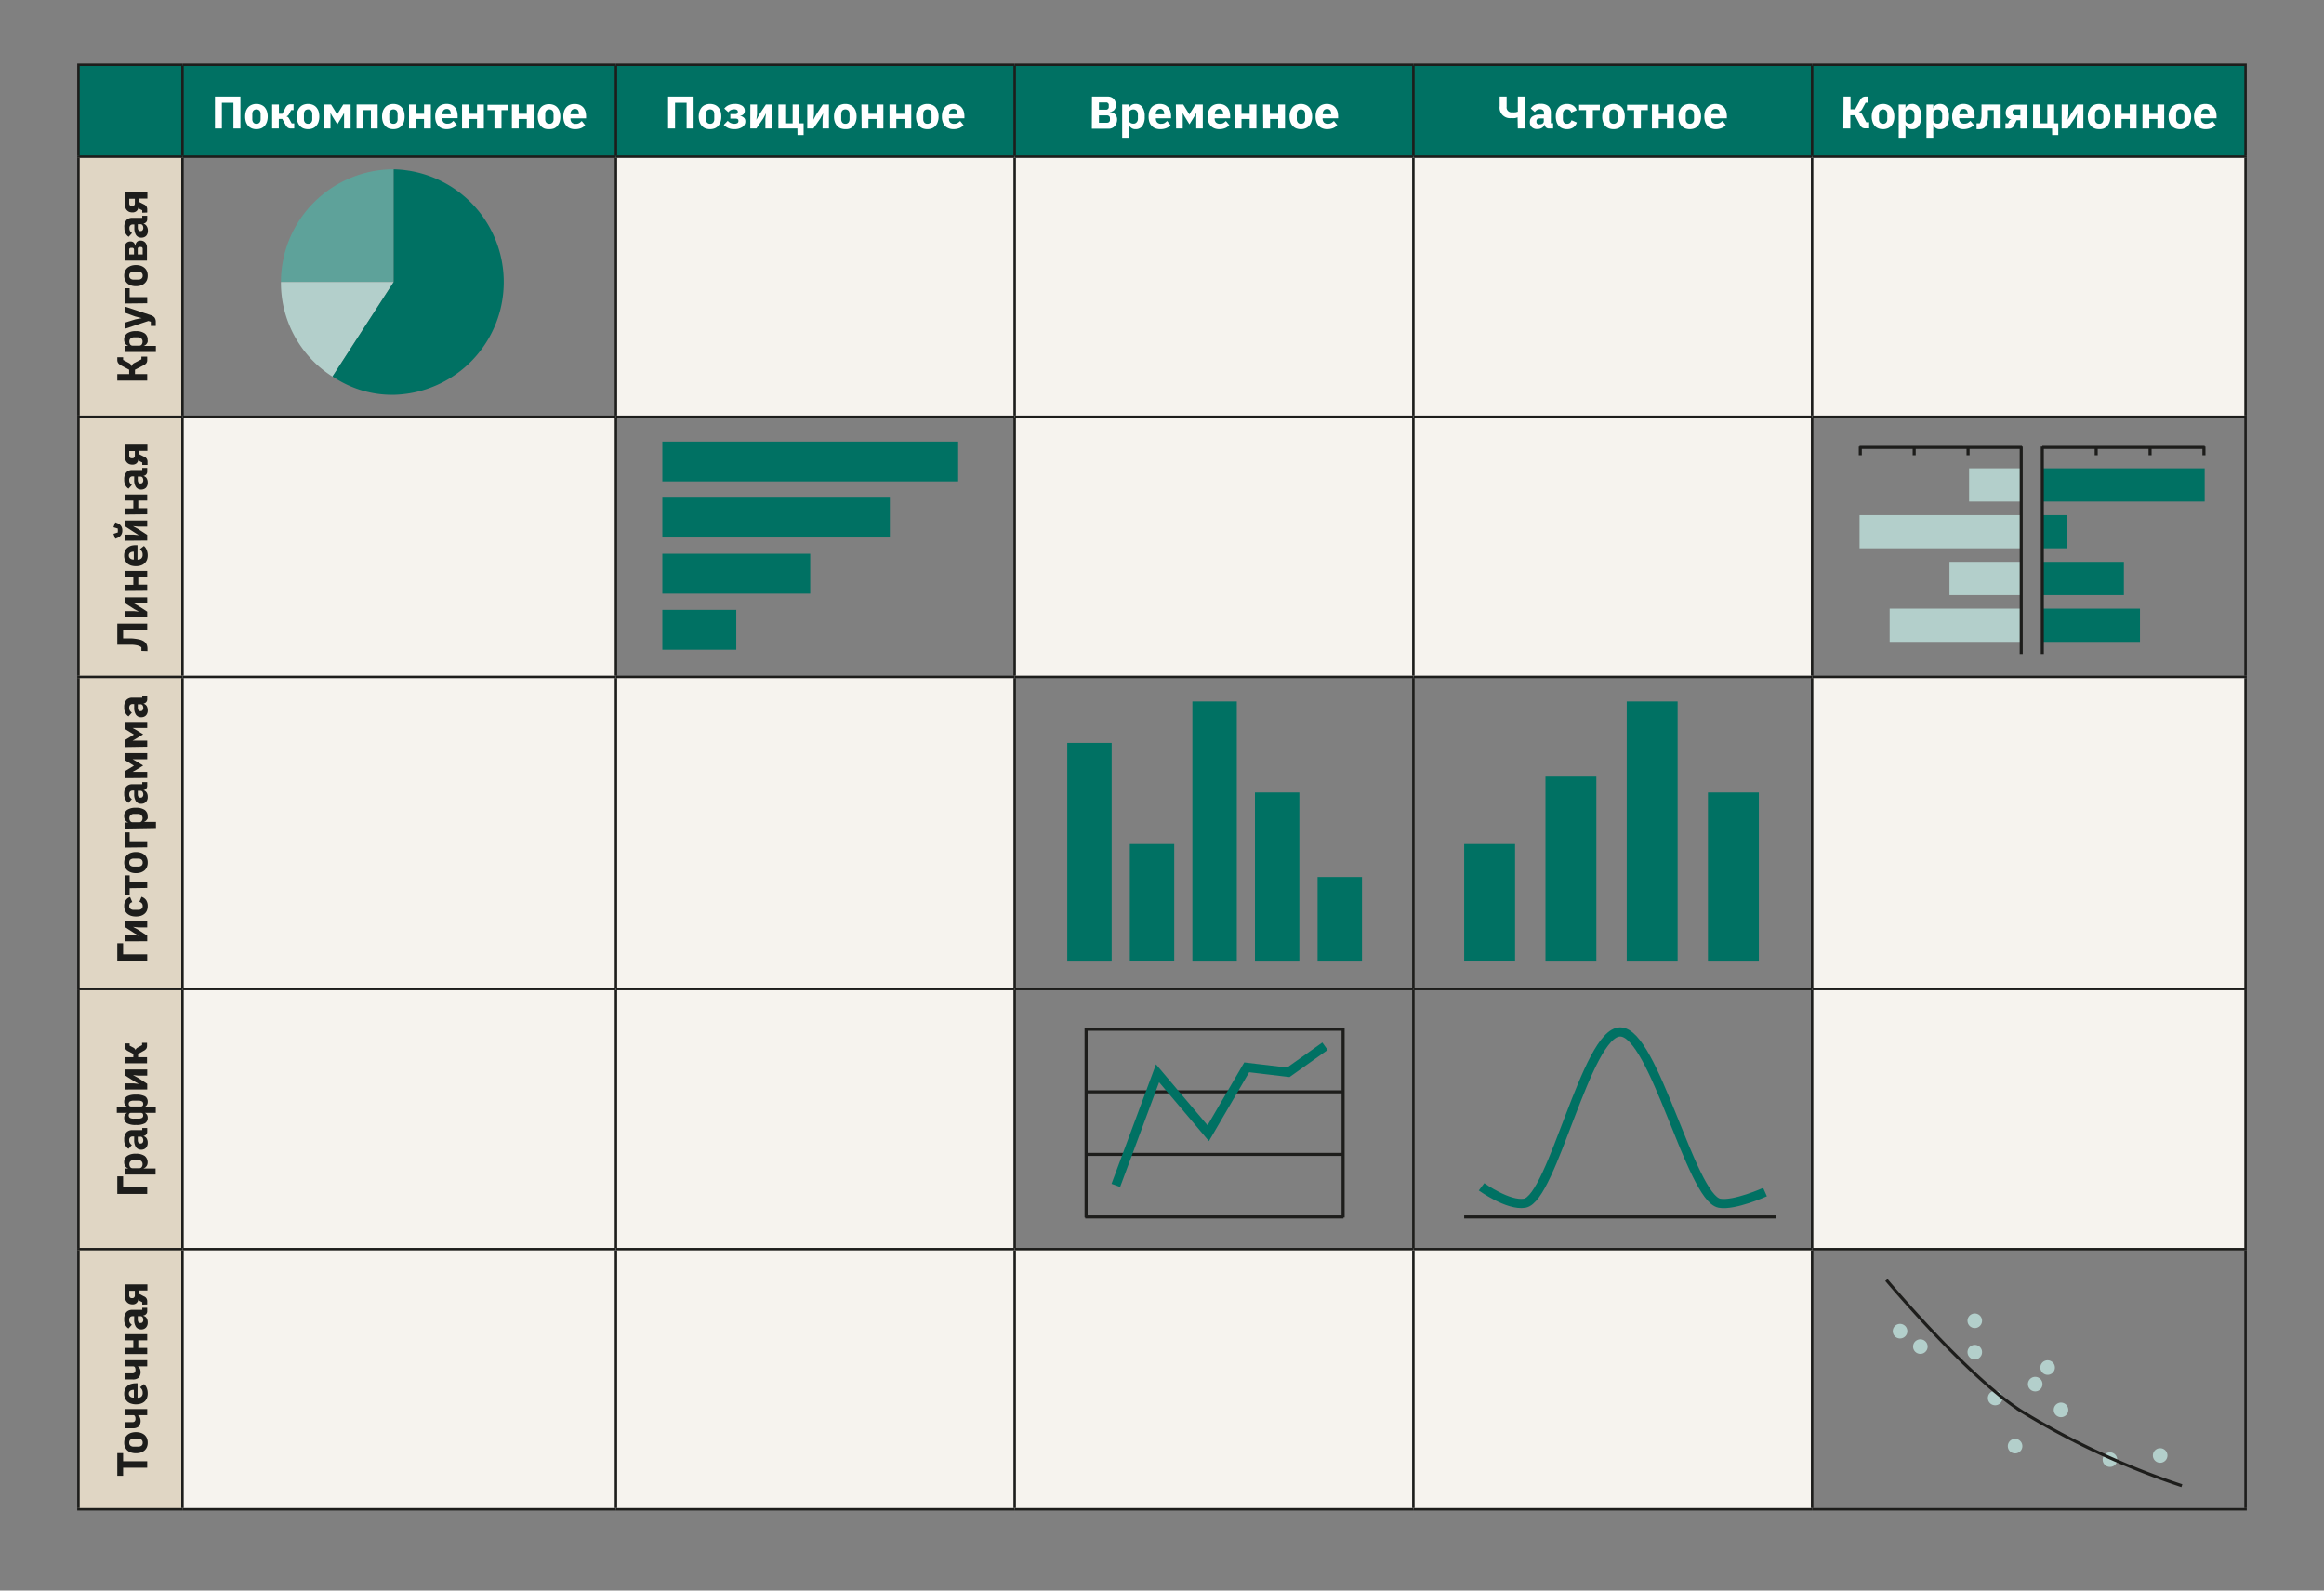 <?xml version="1.0" encoding="UTF-8"?> <svg xmlns="http://www.w3.org/2000/svg" id="Слой_1" data-name="Слой 1" viewBox="0 0 380 260"><rect x="0" y="0" width="380" height="260" fill="#808080" stroke="none"/> <defs> <style>.cls-1{fill:#007163;}.cls-2{fill:#e0d6c4;}.cls-3{fill:#f6f3ee;}.cls-10,.cls-4,.cls-9{fill:none;}.cls-4,.cls-9{stroke:#1d1d1b;}.cls-4{stroke-miterlimit:10;stroke-width:0.4px;}.cls-5{fill:#fff;}.cls-6{fill:#1d1d1b;}.cls-7{fill:#5ea29a;}.cls-8{fill:#b3cfcb;}.cls-9{stroke-width:0.5px;}.cls-10{stroke:#007163;stroke-width:1.5px;}</style> </defs> <path class="cls-1" d="M296.3,10.59h70.87v15H296.3Zm-65.2,0h65.2v15H231.1Zm-65.19,0H231.1v15H165.91Zm-65.2,0h65.2v15h-65.2Zm-70.87,0h70.87v15H29.84Zm-17,0h17v15h-17Z"></path> <path class="cls-2" d="M12.83,204.19h17v42.52h-17Zm0-42.52h17v42.52h-17Zm0-51h17v51h-17Zm0-42.51h17v42.52h-17Zm0-42.52h17V68.13h-17Z"></path> <path class="cls-3" d="M231.1,204.19h65.2v42.52H231.1Zm-65.19,0H231.1v42.52H165.91Zm-65.2,0h65.2v42.52h-65.2Zm-70.87,0h70.87v42.52H29.84ZM296.3,161.67h70.87v42.52H296.3Zm-195.59,0h65.2v42.52h-65.2Zm-70.87,0h70.87v42.52H29.84Zm266.46-51h70.87v51H296.3Zm-195.59,0h65.2v51h-65.2Zm-70.87,0h70.87v51H29.84ZM231.1,68.13h65.2v42.52H231.1Zm-65.19,0H231.1v42.52H165.91Zm-136.07,0h70.87v42.52H29.84ZM296.3,25.61h70.87V68.13H296.3Zm-65.2,0h65.2V68.13H231.1Zm-65.19,0H231.1V68.13H165.91Zm-65.2,0h65.2V68.13h-65.2Z"></path> <line class="cls-4" x1="12.63" y1="10.59" x2="29.84" y2="10.59"></line> <line class="cls-4" x1="12.83" y1="25.41" x2="12.83" y2="10.79"></line> <line class="cls-4" x1="29.84" y1="10.59" x2="100.71" y2="10.59"></line> <line class="cls-4" x1="29.84" y1="25.41" x2="29.84" y2="10.79"></line> <line class="cls-4" x1="100.71" y1="10.59" x2="165.91" y2="10.59"></line> <line class="cls-4" x1="100.71" y1="25.41" x2="100.71" y2="10.79"></line> <line class="cls-4" x1="165.91" y1="10.59" x2="231.1" y2="10.59"></line> <line class="cls-4" x1="165.91" y1="25.41" x2="165.91" y2="10.79"></line> <line class="cls-4" x1="231.1" y1="10.59" x2="296.3" y2="10.59"></line> <line class="cls-4" x1="231.1" y1="25.41" x2="231.1" y2="10.79"></line> <line class="cls-4" x1="296.3" y1="10.59" x2="367.37" y2="10.59"></line> <line class="cls-4" x1="296.3" y1="25.41" x2="296.3" y2="10.79"></line> <line class="cls-4" x1="367.17" y1="25.41" x2="367.17" y2="10.79"></line> <line class="cls-4" x1="12.63" y1="25.61" x2="29.84" y2="25.61"></line> <line class="cls-4" x1="12.83" y1="67.93" x2="12.83" y2="25.81"></line> <line class="cls-4" x1="29.84" y1="25.61" x2="100.71" y2="25.61"></line> <line class="cls-4" x1="29.84" y1="67.93" x2="29.84" y2="25.81"></line> <line class="cls-4" x1="100.71" y1="25.61" x2="165.91" y2="25.61"></line> <line class="cls-4" x1="100.71" y1="67.93" x2="100.71" y2="25.81"></line> <line class="cls-4" x1="165.91" y1="25.61" x2="231.1" y2="25.61"></line> <line class="cls-4" x1="165.91" y1="67.93" x2="165.91" y2="25.81"></line> <line class="cls-4" x1="231.1" y1="25.61" x2="296.3" y2="25.61"></line> <line class="cls-4" x1="231.1" y1="67.93" x2="231.1" y2="25.81"></line> <line class="cls-4" x1="296.3" y1="25.61" x2="367.37" y2="25.61"></line> <line class="cls-4" x1="296.3" y1="67.93" x2="296.3" y2="25.81"></line> <line class="cls-4" x1="367.17" y1="67.93" x2="367.17" y2="25.81"></line> <line class="cls-4" x1="12.63" y1="68.13" x2="29.84" y2="68.13"></line> <line class="cls-4" x1="12.83" y1="110.45" x2="12.83" y2="68.33"></line> <line class="cls-4" x1="100.71" y1="68.13" x2="165.91" y2="68.13"></line> <line class="cls-4" x1="296.3" y1="68.13" x2="367.37" y2="68.13"></line> <line class="cls-4" x1="367.17" y1="110.45" x2="367.17" y2="68.33"></line> <line class="cls-4" x1="12.63" y1="110.65" x2="29.84" y2="110.65"></line> <line class="cls-4" x1="12.83" y1="161.47" x2="12.83" y2="110.84"></line> <line class="cls-4" x1="231.1" y1="161.47" x2="231.1" y2="110.84"></line> <line class="cls-4" x1="12.63" y1="161.67" x2="29.84" y2="161.67"></line> <line class="cls-4" x1="12.83" y1="203.99" x2="12.83" y2="161.87"></line> <line class="cls-4" x1="165.91" y1="161.67" x2="231.1" y2="161.67"></line> <line class="cls-4" x1="231.1" y1="161.67" x2="296.3" y2="161.67"></line> <line class="cls-4" x1="231.1" y1="203.99" x2="231.1" y2="161.87"></line> <line class="cls-4" x1="12.63" y1="204.19" x2="29.84" y2="204.19"></line> <line class="cls-4" x1="12.83" y1="246.51" x2="12.83" y2="204.39"></line> <line class="cls-4" x1="367.17" y1="246.51" x2="367.17" y2="204.39"></line> <line class="cls-4" x1="12.63" y1="246.71" x2="29.84" y2="246.71"></line> <line class="cls-4" x1="296.3" y1="246.71" x2="367.37" y2="246.71"></line> <line class="cls-4" x1="29.84" y1="68.13" x2="100.71" y2="68.13"></line> <line class="cls-4" x1="29.84" y1="110.45" x2="29.84" y2="68.33"></line> <line class="cls-4" x1="100.71" y1="110.45" x2="100.71" y2="68.33"></line> <line class="cls-4" x1="29.84" y1="110.65" x2="100.71" y2="110.65"></line> <line class="cls-4" x1="29.84" y1="161.47" x2="29.84" y2="110.84"></line> <line class="cls-4" x1="29.84" y1="161.67" x2="100.71" y2="161.67"></line> <line class="cls-4" x1="29.84" y1="203.99" x2="29.84" y2="161.87"></line> <line class="cls-4" x1="29.84" y1="204.19" x2="100.71" y2="204.19"></line> <line class="cls-4" x1="29.84" y1="246.51" x2="29.84" y2="204.39"></line> <line class="cls-4" x1="29.84" y1="246.71" x2="100.71" y2="246.71"></line> <line class="cls-4" x1="100.71" y1="110.65" x2="165.91" y2="110.65"></line> <line class="cls-4" x1="100.71" y1="161.47" x2="100.71" y2="110.84"></line> <line class="cls-4" x1="165.91" y1="161.47" x2="165.91" y2="110.84"></line> <line class="cls-4" x1="100.71" y1="161.67" x2="165.91" y2="161.67"></line> <line class="cls-4" x1="100.71" y1="203.99" x2="100.71" y2="161.87"></line> <line class="cls-4" x1="165.91" y1="203.99" x2="165.91" y2="161.87"></line> <line class="cls-4" x1="100.71" y1="204.19" x2="165.91" y2="204.19"></line> <line class="cls-4" x1="100.71" y1="246.51" x2="100.71" y2="204.39"></line> <line class="cls-4" x1="100.71" y1="246.71" x2="165.91" y2="246.71"></line> <line class="cls-4" x1="165.91" y1="68.13" x2="231.1" y2="68.13"></line> <line class="cls-4" x1="165.91" y1="110.45" x2="165.91" y2="68.33"></line> <line class="cls-4" x1="165.91" y1="110.65" x2="231.1" y2="110.65"></line> <line class="cls-4" x1="231.1" y1="68.13" x2="296.3" y2="68.13"></line> <line class="cls-4" x1="231.1" y1="110.45" x2="231.1" y2="68.33"></line> <line class="cls-4" x1="296.3" y1="110.45" x2="296.3" y2="68.33"></line> <line class="cls-4" x1="231.1" y1="110.65" x2="296.3" y2="110.65"></line> <line class="cls-4" x1="296.3" y1="110.65" x2="367.37" y2="110.65"></line> <line class="cls-4" x1="296.3" y1="161.47" x2="296.3" y2="110.84"></line> <line class="cls-4" x1="367.17" y1="161.47" x2="367.17" y2="110.84"></line> <line class="cls-4" x1="296.3" y1="161.67" x2="367.37" y2="161.67"></line> <line class="cls-4" x1="296.3" y1="203.99" x2="296.3" y2="161.87"></line> <line class="cls-4" x1="367.17" y1="203.99" x2="367.17" y2="161.87"></line> <line class="cls-4" x1="296.3" y1="204.19" x2="367.37" y2="204.19"></line> <line class="cls-4" x1="165.91" y1="204.19" x2="231.1" y2="204.19"></line> <line class="cls-4" x1="165.91" y1="246.51" x2="165.91" y2="204.39"></line> <line class="cls-4" x1="165.91" y1="246.71" x2="231.1" y2="246.71"></line> <line class="cls-4" x1="231.1" y1="204.19" x2="296.3" y2="204.19"></line> <line class="cls-4" x1="231.1" y1="246.51" x2="231.1" y2="204.39"></line> <line class="cls-4" x1="296.3" y1="246.51" x2="296.3" y2="204.39"></line> <line class="cls-4" x1="231.1" y1="246.71" x2="296.3" y2="246.71"></line> <path class="cls-5" d="M35.15,15.79h4.16V21H38.17V16.8H36.28V21H35.15Z"></path> <path class="cls-5" d="M41.93,21.11a2,2,0,0,1-.77-.14,1.61,1.61,0,0,1-.58-.41,1.92,1.92,0,0,1-.37-.66,2.82,2.82,0,0,1-.12-.85,2.88,2.88,0,0,1,.12-.86,2,2,0,0,1,.37-.65,1.59,1.59,0,0,1,.58-.4,1.86,1.86,0,0,1,.77-.15,1.94,1.94,0,0,1,.78.15,1.59,1.59,0,0,1,.58.4,2.14,2.14,0,0,1,.36.65,2.88,2.88,0,0,1,.13.86,2.81,2.81,0,0,1-.13.85,2.08,2.08,0,0,1-.36.66,1.61,1.61,0,0,1-.58.41A2.13,2.13,0,0,1,41.93,21.11Zm0-.88a.63.63,0,0,0,.51-.2.84.84,0,0,0,.18-.58v-.8a.86.86,0,0,0-.18-.58.75.75,0,0,0-1,0,.86.86,0,0,0-.18.58v.8a.84.84,0,0,0,.18.58A.63.63,0,0,0,41.93,20.23Z"></path> <path class="cls-5" d="M44.5,17.08h1.11v1.51h.57l.51-1a1.28,1.28,0,0,1,.36-.42,1,1,0,0,1,.51-.13H48V18h-.39l-.34.63a.79.79,0,0,1-.21.27.51.51,0,0,1-.23.12v0a.7.7,0,0,1,.23.11.71.71,0,0,1,.2.24l.44.8h.41V21h-.52a.88.88,0,0,1-.51-.13,1.25,1.25,0,0,1-.37-.43l-.55-1h-.57V21H44.5Z"></path> <path class="cls-5" d="M50.37,21.11a2.13,2.13,0,0,1-.78-.14,1.57,1.57,0,0,1-.57-.41,1.92,1.92,0,0,1-.37-.66,2.81,2.81,0,0,1-.13-.85,2.88,2.88,0,0,1,.13-.86,2,2,0,0,1,.37-.65,1.55,1.55,0,0,1,.57-.4,2.1,2.1,0,0,1,1.56,0,1.55,1.55,0,0,1,.57.4,2,2,0,0,1,.37.65,2.88,2.88,0,0,1,.12.86,2.82,2.82,0,0,1-.12.85,1.92,1.92,0,0,1-.37.66,1.57,1.57,0,0,1-.57.41A2.13,2.13,0,0,1,50.37,21.11Zm0-.88a.63.63,0,0,0,.51-.2.84.84,0,0,0,.18-.58v-.8a.86.86,0,0,0-.18-.58.75.75,0,0,0-1,0,.86.86,0,0,0-.18.58v.8a.84.84,0,0,0,.18.58A.63.63,0,0,0,50.37,20.23Z"></path> <path class="cls-5" d="M52.93,17.08h1.2l1,1.62h0l1-1.62h1.2V21H56.26V18.46h0l-.3.55-.8,1.31L54.34,19l-.3-.55h0V21H52.93Z"></path> <path class="cls-5" d="M58.31,17.08h3.44V21h-1.1V18H59.42V21H58.31Z"></path> <path class="cls-5" d="M64.32,21.11a2.13,2.13,0,0,1-.78-.14,1.57,1.57,0,0,1-.57-.41,1.92,1.92,0,0,1-.37-.66,2.81,2.81,0,0,1-.13-.85,2.88,2.88,0,0,1,.13-.86,2,2,0,0,1,.37-.65,1.55,1.55,0,0,1,.57-.4,2.1,2.1,0,0,1,1.56,0,1.55,1.55,0,0,1,.57.4,2,2,0,0,1,.37.65,2.88,2.88,0,0,1,.12.86,2.82,2.82,0,0,1-.12.85,1.92,1.92,0,0,1-.37.66,1.57,1.57,0,0,1-.57.41A2.13,2.13,0,0,1,64.32,21.11Zm0-.88a.63.63,0,0,0,.51-.2.84.84,0,0,0,.18-.58v-.8a.86.86,0,0,0-.18-.58.75.75,0,0,0-1,0,.86.86,0,0,0-.18.58v.8a.84.84,0,0,0,.18.58A.63.63,0,0,0,64.32,20.23Z"></path> <path class="cls-5" d="M66.88,17.08H68v1.51h1.34V17.08h1.11V21H69.33V19.45H68V21H66.88Z"></path> <path class="cls-5" d="M73.05,21.11a2,2,0,0,1-.8-.15,1.5,1.5,0,0,1-.6-.41,1.87,1.87,0,0,1-.37-.65,2.82,2.82,0,0,1-.12-.85,2.86,2.86,0,0,1,.12-.85,1.75,1.75,0,0,1,.36-.64,1.55,1.55,0,0,1,.58-.42,2.13,2.13,0,0,1,1.62,0,1.61,1.61,0,0,1,.89,1.08,2.73,2.73,0,0,1,.1.76v.33H72.31v.06a.9.9,0,0,0,.21.62.86.86,0,0,0,.66.22,1.06,1.06,0,0,0,.56-.13,3.19,3.19,0,0,0,.4-.33l.56.69a1.85,1.85,0,0,1-.69.48A2.61,2.61,0,0,1,73.05,21.11Zm0-3.3a.68.68,0,0,0-.53.22.87.87,0,0,0-.19.59v.06h1.38v-.07a1,1,0,0,0-.16-.58A.61.61,0,0,0,73,17.81Z"></path> <path class="cls-5" d="M75.55,17.08h1.11v1.51H78V17.08h1.11V21H78V19.45H76.66V21H75.55Z"></path> <path class="cls-5" d="M80.85,18H79.71v-.87H83.1V18H82V21H80.85Z"></path> <path class="cls-5" d="M83.7,17.08h1.11v1.51h1.33V17.08h1.11V21H86.14V19.45H84.81V21H83.7Z"></path> <path class="cls-5" d="M89.82,21.11A2.13,2.13,0,0,1,89,21a1.57,1.57,0,0,1-.57-.41,1.92,1.92,0,0,1-.37-.66,2.81,2.81,0,0,1-.13-.85,2.88,2.88,0,0,1,.13-.86,2,2,0,0,1,.37-.65,1.55,1.55,0,0,1,.57-.4,2.1,2.1,0,0,1,1.56,0,1.55,1.55,0,0,1,.57.4,2,2,0,0,1,.37.65,2.88,2.88,0,0,1,.12.86,2.82,2.82,0,0,1-.12.85,1.92,1.92,0,0,1-.37.66,1.57,1.57,0,0,1-.57.41A2.13,2.13,0,0,1,89.82,21.11Zm0-.88a.63.63,0,0,0,.51-.2.84.84,0,0,0,.18-.58v-.8a.86.86,0,0,0-.18-.58.75.75,0,0,0-1,0,.86.86,0,0,0-.18.58v.8a.84.84,0,0,0,.18.58A.63.63,0,0,0,89.82,20.23Z"></path> <path class="cls-5" d="M94,21.11a2.09,2.09,0,0,1-.81-.15,1.53,1.53,0,0,1-.59-.41,1.73,1.73,0,0,1-.37-.65,2.82,2.82,0,0,1-.12-.85,2.86,2.86,0,0,1,.12-.85,1.88,1.88,0,0,1,.35-.64,1.63,1.63,0,0,1,.58-.42A2,2,0,0,1,94,17a1.93,1.93,0,0,1,.84.17,1.68,1.68,0,0,1,.57.44,1.83,1.83,0,0,1,.32.64,2.73,2.73,0,0,1,.1.76v.33H93.28v.06a.9.9,0,0,0,.21.62.86.86,0,0,0,.66.22,1.09,1.09,0,0,0,.57-.13,3.19,3.19,0,0,0,.4-.33l.56.69a1.94,1.94,0,0,1-.69.48A2.61,2.61,0,0,1,94,21.11Zm0-3.3a.66.66,0,0,0-.52.22.88.88,0,0,0-.2.59v.06h1.38v-.07A1,1,0,0,0,94.5,18,.58.58,0,0,0,94,17.81Z"></path> <path class="cls-5" d="M109.24,15.79h4.17V21h-1.14V16.8h-1.89V21h-1.14Z"></path> <path class="cls-5" d="M116.1,21.11a2.13,2.13,0,0,1-.78-.14,1.57,1.57,0,0,1-.57-.41,1.92,1.92,0,0,1-.37-.66,2.81,2.81,0,0,1-.13-.85,2.88,2.88,0,0,1,.13-.86,2,2,0,0,1,.37-.65,1.55,1.55,0,0,1,.57-.4,2.1,2.1,0,0,1,1.56,0,1.55,1.55,0,0,1,.57.4,2,2,0,0,1,.37.65,2.88,2.88,0,0,1,.12.86,2.82,2.82,0,0,1-.12.85,1.92,1.92,0,0,1-.37.66,1.57,1.57,0,0,1-.57.41A2.13,2.13,0,0,1,116.1,21.11Zm0-.88a.63.63,0,0,0,.51-.2.84.84,0,0,0,.18-.58v-.8a.86.86,0,0,0-.18-.58.75.75,0,0,0-1,0,.86.86,0,0,0-.18.58v.8a.84.84,0,0,0,.18.58A.63.63,0,0,0,116.1,20.23Z"></path> <path class="cls-5" d="M120.08,21.11a2.35,2.35,0,0,1-1-.18,2.49,2.49,0,0,1-.74-.52l.66-.67a1.36,1.36,0,0,0,1.07.49,1,1,0,0,0,.5-.11.37.37,0,0,0,.17-.32v-.08q0-.33-.45-.33h-.87v-.74h.78c.29,0,.44-.11.44-.33v-.08a.32.32,0,0,0-.15-.27.79.79,0,0,0-.45-.1,1.28,1.28,0,0,0-.56.12,1.1,1.1,0,0,0-.39.35l-.66-.6a1.92,1.92,0,0,1,.71-.55,2.32,2.32,0,0,1,1-.2,2.06,2.06,0,0,1,1.23.31.93.93,0,0,1,.41.77.81.81,0,0,1-.21.6,1,1,0,0,1-.63.27v0a1.15,1.15,0,0,1,.68.28.76.76,0,0,1,.25.6,1.06,1.06,0,0,1-.47.93A2.26,2.26,0,0,1,120.08,21.11Z"></path> <path class="cls-5" d="M122.69,17.08h1.09v1.59l-.1.91h0l.46-.84,1.1-1.66h1V21h-1.09V19.44l.1-.92h0l-.45.84L123.68,21h-1Z"></path> <path class="cls-5" d="M130.39,21h-3.11V17.08h1.11v3.08h1.22V17.08h1.11v3.08h.68v1.91h-1Z"></path> <path class="cls-5" d="M132,17.08h1.09v1.59l-.1.91h0l.46-.84,1.09-1.66h1V21H134.5V19.44l.09-.92h0l-.46.84L133,21h-1Z"></path> <path class="cls-5" d="M138.22,21.11a2.13,2.13,0,0,1-.78-.14,1.61,1.61,0,0,1-.58-.41,1.9,1.9,0,0,1-.36-.66,2.53,2.53,0,0,1-.13-.85,2.59,2.59,0,0,1,.13-.86,2,2,0,0,1,.36-.65,1.59,1.59,0,0,1,.58-.4,1.94,1.94,0,0,1,.78-.15,1.86,1.86,0,0,1,.77.15,1.59,1.59,0,0,1,.58.4,1.79,1.79,0,0,1,.36.65,2.59,2.59,0,0,1,.13.86,2.53,2.53,0,0,1-.13.85,1.75,1.75,0,0,1-.36.66A1.61,1.61,0,0,1,139,21,2,2,0,0,1,138.22,21.11Zm0-.88a.63.63,0,0,0,.51-.2.84.84,0,0,0,.18-.58v-.8a.86.86,0,0,0-.18-.58.75.75,0,0,0-1,0,.86.86,0,0,0-.18.58v.8a.84.84,0,0,0,.18.58A.63.63,0,0,0,138.22,20.23Z"></path> <path class="cls-5" d="M140.85,17.08H142v1.51h1.33V17.08h1.11V21h-1.11V19.45H142V21h-1.11Z"></path> <path class="cls-5" d="M145.44,17.08h1.11v1.51h1.33V17.08H149V21h-1.11V19.45h-1.33V21h-1.11Z"></path> <path class="cls-5" d="M151.63,21.11a2.13,2.13,0,0,1-.78-.14,1.61,1.61,0,0,1-.58-.41,1.9,1.9,0,0,1-.36-.66,2.53,2.53,0,0,1-.13-.85,2.59,2.59,0,0,1,.13-.86,2,2,0,0,1,.36-.65,1.59,1.59,0,0,1,.58-.4,1.94,1.94,0,0,1,.78-.15,1.86,1.86,0,0,1,.77.15,1.59,1.59,0,0,1,.58.4,1.79,1.79,0,0,1,.36.65,2.59,2.59,0,0,1,.13.86,2.53,2.53,0,0,1-.13.85,1.75,1.75,0,0,1-.36.66,1.61,1.61,0,0,1-.58.41A2,2,0,0,1,151.63,21.11Zm0-.88a.63.63,0,0,0,.51-.2.84.84,0,0,0,.18-.58v-.8a.86.86,0,0,0-.18-.58.75.75,0,0,0-1,0,.86.86,0,0,0-.18.58v.8a.84.84,0,0,0,.18.58A.63.63,0,0,0,151.63,20.23Z"></path> <path class="cls-5" d="M155.9,21.11a2,2,0,0,1-.8-.15,1.57,1.57,0,0,1-.6-.41,1.71,1.71,0,0,1-.36-.65,2.53,2.53,0,0,1-.13-.85,2.86,2.86,0,0,1,.12-.85,1.75,1.75,0,0,1,.36-.64,1.63,1.63,0,0,1,.58-.42,2,2,0,0,1,.79-.15,1.92,1.92,0,0,1,.83.17,1.5,1.5,0,0,1,.57.44,1.86,1.86,0,0,1,.33.64,3.17,3.17,0,0,1,.1.76v.33h-2.53v.06a.9.9,0,0,0,.21.62.86.86,0,0,0,.66.22,1,1,0,0,0,.56-.13,3.29,3.29,0,0,0,.41-.33l.55.69a1.81,1.81,0,0,1-.68.48A2.7,2.7,0,0,1,155.9,21.11Zm0-3.3a.68.68,0,0,0-.53.22.87.87,0,0,0-.19.59v.06h1.38v-.07a1,1,0,0,0-.16-.58A.61.61,0,0,0,155.88,17.81Z"></path> <path class="cls-5" d="M178.55,15.79h2.54a1.38,1.38,0,0,1,1,.36,1.35,1.35,0,0,1,.36,1,1.53,1.53,0,0,1-.07.51,1.23,1.23,0,0,1-.21.34.79.79,0,0,1-.31.2,1,1,0,0,1-.38.07v.05a1.11,1.11,0,0,1,.39.07,1,1,0,0,1,.38.21,1.13,1.13,0,0,1,.29.38,1.2,1.2,0,0,1,.12.57,1.86,1.86,0,0,1-.1.58,1.66,1.66,0,0,1-.29.48,1.27,1.27,0,0,1-.42.31,1.25,1.25,0,0,1-.54.12h-2.78Zm1.14,2.14h1.13a.44.44,0,0,0,.48-.48v-.22a.42.42,0,0,0-.48-.48h-1.13Zm0,2.13H181a.52.52,0,0,0,.36-.12.46.46,0,0,0,.13-.35v-.26a.46.46,0,0,0-.13-.35.52.52,0,0,0-.36-.12h-1.31Z"></path> <path class="cls-5" d="M183.49,17.08h1.11v.66h0a.94.94,0,0,1,.38-.54,1.14,1.14,0,0,1,.68-.21,1.3,1.3,0,0,1,1.13.53,2.54,2.54,0,0,1,.38,1.53,2.54,2.54,0,0,1-.38,1.53,1.28,1.28,0,0,1-1.13.53,1.06,1.06,0,0,1-.68-.21,1.36,1.36,0,0,1-.24-.24,1.17,1.17,0,0,1-.14-.3h0v2.16h-1.11Zm1.84,3.13a.66.66,0,0,0,.52-.22.84.84,0,0,0,.21-.6v-.68a.84.84,0,0,0-.21-.6.69.69,0,0,0-.52-.22.81.81,0,0,0-.52.16.49.49,0,0,0-.21.42v1.16a.52.52,0,0,0,.21.43A.86.86,0,0,0,185.33,20.21Z"></path> <path class="cls-5" d="M189.7,21.11a2.09,2.09,0,0,1-.81-.15,1.53,1.53,0,0,1-.59-.41,1.73,1.73,0,0,1-.37-.65,2.82,2.82,0,0,1-.12-.85,2.86,2.86,0,0,1,.12-.85,1.88,1.88,0,0,1,.35-.64,1.63,1.63,0,0,1,.58-.42,2,2,0,0,1,.79-.15,1.93,1.93,0,0,1,.84.17,1.68,1.68,0,0,1,.57.44,1.83,1.83,0,0,1,.32.64,2.73,2.73,0,0,1,.1.76v.33H189v.06a.9.9,0,0,0,.21.62.86.86,0,0,0,.66.22,1.09,1.09,0,0,0,.57-.13,3.19,3.19,0,0,0,.4-.33l.56.69a1.94,1.94,0,0,1-.69.48A2.61,2.61,0,0,1,189.7,21.11Zm0-3.3a.66.66,0,0,0-.52.22.88.88,0,0,0-.2.59v.06h1.38v-.07a1,1,0,0,0-.16-.58A.58.58,0,0,0,189.67,17.81Z"></path> <path class="cls-5" d="M192.27,17.08h1.2l1,1.62h0l1-1.62h1.2V21H195.6V18.46h0l-.3.55-.81,1.31-.8-1.31-.3-.55h0V21h-1.08Z"></path> <path class="cls-5" d="M199.36,21.11a2.09,2.09,0,0,1-.81-.15,1.53,1.53,0,0,1-.59-.41,1.73,1.73,0,0,1-.37-.65,2.82,2.82,0,0,1-.12-.85,2.86,2.86,0,0,1,.12-.85,1.88,1.88,0,0,1,.35-.64,1.63,1.63,0,0,1,.58-.42,2,2,0,0,1,.79-.15,1.93,1.93,0,0,1,.84.17,1.68,1.68,0,0,1,.57.44,1.83,1.83,0,0,1,.32.64,2.73,2.73,0,0,1,.1.76v.33h-2.53v.06a.9.9,0,0,0,.21.62.86.86,0,0,0,.66.22,1.09,1.09,0,0,0,.57-.13,3.19,3.19,0,0,0,.4-.33l.56.69a1.94,1.94,0,0,1-.69.48A2.61,2.61,0,0,1,199.36,21.11Zm0-3.3a.66.66,0,0,0-.52.22.88.88,0,0,0-.2.59v.06H200v-.07a1,1,0,0,0-.16-.58A.58.58,0,0,0,199.33,17.81Z"></path> <path class="cls-5" d="M201.93,17.08H203v1.51h1.33V17.08h1.11V21h-1.11V19.45H203V21h-1.11Z"></path> <path class="cls-5" d="M206.52,17.08h1.11v1.51H209V17.08h1.11V21H209V19.45h-1.33V21h-1.11Z"></path> <path class="cls-5" d="M212.71,21.11a2.13,2.13,0,0,1-.78-.14,1.61,1.61,0,0,1-.58-.41,1.9,1.9,0,0,1-.36-.66,2.53,2.53,0,0,1-.13-.85,2.59,2.59,0,0,1,.13-.86,2,2,0,0,1,.36-.65,1.59,1.59,0,0,1,.58-.4,1.94,1.94,0,0,1,.78-.15,1.86,1.86,0,0,1,.77.15,1.59,1.59,0,0,1,.58.4,1.79,1.79,0,0,1,.36.65,2.59,2.59,0,0,1,.13.86,2.53,2.53,0,0,1-.13.85,1.75,1.75,0,0,1-.36.66,1.61,1.61,0,0,1-.58.41A2,2,0,0,1,212.71,21.11Zm0-.88a.63.63,0,0,0,.51-.2.84.84,0,0,0,.18-.58v-.8a.86.86,0,0,0-.18-.58.75.75,0,0,0-1,0,.86.86,0,0,0-.18.58v.8a.84.84,0,0,0,.18.58A.63.63,0,0,0,212.71,20.23Z"></path> <path class="cls-5" d="M217,21.11a2,2,0,0,1-.8-.15,1.57,1.57,0,0,1-.6-.41,1.71,1.71,0,0,1-.36-.65,2.53,2.53,0,0,1-.13-.85,2.86,2.86,0,0,1,.12-.85,1.75,1.75,0,0,1,.36-.64,1.63,1.63,0,0,1,.58-.42,2,2,0,0,1,.79-.15,1.92,1.92,0,0,1,.83.17,1.5,1.5,0,0,1,.57.44,1.86,1.86,0,0,1,.33.64,3.17,3.17,0,0,1,.1.76v.33h-2.53v.06a.9.9,0,0,0,.21.62.86.86,0,0,0,.66.22,1,1,0,0,0,.56-.13,3.29,3.29,0,0,0,.41-.33l.55.69a1.81,1.81,0,0,1-.68.48A2.7,2.7,0,0,1,217,21.11Zm0-3.3a.68.68,0,0,0-.53.22.87.87,0,0,0-.19.59v.06h1.38v-.07a1,1,0,0,0-.16-.58A.61.61,0,0,0,217,17.81Z"></path> <path class="cls-5" d="M248.14,19.17h0a2.08,2.08,0,0,1-.42.13,3.22,3.22,0,0,1-.58,0,1.71,1.71,0,0,1-1.93-1.93V15.79h1.14v1.67a.79.79,0,0,0,.9.89,4,4,0,0,0,.54,0,2.74,2.74,0,0,0,.39-.1V15.79h1.14V21h-1.14Z"></path> <path class="cls-5" d="M253.28,21a.69.69,0,0,1-.5-.19.88.88,0,0,1-.25-.5h0a.91.91,0,0,1-.4.58,1.41,1.41,0,0,1-.76.2,1.24,1.24,0,0,1-.91-.31,1.12,1.12,0,0,1-.31-.83,1.05,1.05,0,0,1,.45-.93,2.25,2.25,0,0,1,1.24-.3h.62v-.25a.64.64,0,0,0-.15-.45.66.66,0,0,0-.5-.17.92.92,0,0,0-.53.14,1.42,1.42,0,0,0-.32.33l-.66-.59a1.78,1.78,0,0,1,.6-.56,2.12,2.12,0,0,1,1-.2,1.89,1.89,0,0,1,1.26.37,1.35,1.35,0,0,1,.42,1.07v1.73h.37V21Zm-1.54-.68a.9.9,0,0,0,.48-.12.43.43,0,0,0,.2-.39v-.46h-.54c-.44,0-.65.15-.65.44v.11a.37.37,0,0,0,.13.32A.61.61,0,0,0,251.74,20.34Z"></path> <path class="cls-5" d="M256.23,21.11a2,2,0,0,1-.79-.15,1.5,1.5,0,0,1-.58-.41,1.84,1.84,0,0,1-.35-.65,2.82,2.82,0,0,1-.12-.85,2.77,2.77,0,0,1,.12-.85,1.84,1.84,0,0,1,.35-.65,1.5,1.5,0,0,1,.58-.41,2,2,0,0,1,.79-.15,1.76,1.76,0,0,1,1,.27,1.46,1.46,0,0,1,.57.76l-.9.39a.68.68,0,0,0-.21-.38.63.63,0,0,0-.46-.16.59.59,0,0,0-.51.22.93.93,0,0,0-.17.6v.73a.93.93,0,0,0,.17.6.61.61,0,0,0,.51.21.68.68,0,0,0,.48-.16,1,1,0,0,0,.25-.42l.87.37a1.52,1.52,0,0,1-.61.83A1.82,1.82,0,0,1,256.23,21.11Z"></path> <path class="cls-5" d="M259.34,18H258.2v-.87h3.39V18h-1.14V21h-1.11Z"></path> <path class="cls-5" d="M263.83,21.11a2.13,2.13,0,0,1-.78-.14,1.61,1.61,0,0,1-.58-.41,1.9,1.9,0,0,1-.36-.66,2.53,2.53,0,0,1-.13-.85,2.59,2.59,0,0,1,.13-.86,2,2,0,0,1,.36-.65,1.59,1.59,0,0,1,.58-.4,1.94,1.94,0,0,1,.78-.15,1.86,1.86,0,0,1,.77.15,1.59,1.59,0,0,1,.58.4,1.79,1.79,0,0,1,.36.65,2.59,2.59,0,0,1,.13.86,2.53,2.53,0,0,1-.13.85,1.75,1.75,0,0,1-.36.66,1.61,1.61,0,0,1-.58.41A2,2,0,0,1,263.83,21.11Zm0-.88a.63.63,0,0,0,.51-.2.84.84,0,0,0,.18-.58v-.8a.86.86,0,0,0-.18-.58.75.75,0,0,0-1,0,.86.86,0,0,0-.18.58v.8a.84.84,0,0,0,.18.58A.63.63,0,0,0,263.83,20.23Z"></path> <path class="cls-5" d="M267.19,18h-1.14v-.87h3.39V18H268.3V21h-1.11Z"></path> <path class="cls-5" d="M270.11,17.08h1.11v1.51h1.34V17.08h1.11V21h-1.11V19.45h-1.34V21h-1.11Z"></path> <path class="cls-5" d="M276.3,21.11a2.13,2.13,0,0,1-.78-.14,1.57,1.57,0,0,1-.57-.41,1.92,1.92,0,0,1-.37-.66,2.81,2.81,0,0,1-.13-.85,2.88,2.88,0,0,1,.13-.86,2,2,0,0,1,.37-.65,1.55,1.55,0,0,1,.57-.4,2.1,2.1,0,0,1,1.56,0,1.55,1.55,0,0,1,.57.4,2,2,0,0,1,.37.65,2.88,2.88,0,0,1,.12.86,2.82,2.82,0,0,1-.12.85,1.92,1.92,0,0,1-.37.66,1.57,1.57,0,0,1-.57.41A2.13,2.13,0,0,1,276.3,21.11Zm0-.88a.63.63,0,0,0,.51-.2.84.84,0,0,0,.18-.58v-.8a.86.86,0,0,0-.18-.58.75.75,0,0,0-1,0,.86.86,0,0,0-.18.58v.8a.84.84,0,0,0,.18.58A.63.63,0,0,0,276.3,20.23Z"></path> <path class="cls-5" d="M280.57,21.11a2,2,0,0,1-.8-.15,1.53,1.53,0,0,1-.59-.41,1.6,1.6,0,0,1-.37-.65,2.81,2.81,0,0,1-.13-.85,2.86,2.86,0,0,1,.12-.85,1.75,1.75,0,0,1,.36-.64,1.63,1.63,0,0,1,.58-.42,2,2,0,0,1,.79-.15,2,2,0,0,1,.84.17,1.68,1.68,0,0,1,.57.44,2,2,0,0,1,.32.64,2.73,2.73,0,0,1,.1.76v.33h-2.53v.06A.9.9,0,0,0,280,20a.86.86,0,0,0,.66.22,1,1,0,0,0,.56-.13,3.29,3.29,0,0,0,.41-.33l.55.69a1.81,1.81,0,0,1-.68.48A2.66,2.66,0,0,1,280.57,21.11Zm0-3.3A.7.7,0,0,0,280,18a.93.93,0,0,0-.19.59v.06h1.38v-.07a1,1,0,0,0-.16-.58A.59.59,0,0,0,280.55,17.81Z"></path> <path class="cls-5" d="M301.44,15.79h1.14v2.07h.76l.78-1.45a1.33,1.33,0,0,1,.38-.47,1,1,0,0,1,.55-.15h.47v1h-.47l-.54,1a1.09,1.09,0,0,1-.23.31,1,1,0,0,1-.31.16v.05a.63.63,0,0,1,.33.15.92.92,0,0,1,.24.32l.62,1.2h.47v1H305a.93.93,0,0,1-.52-.13,1.22,1.22,0,0,1-.39-.51l-.78-1.5h-.76V21h-1.14Z"></path> <path class="cls-5" d="M307.9,21.11a2.13,2.13,0,0,1-.78-.14,1.61,1.61,0,0,1-.58-.41,1.9,1.9,0,0,1-.36-.66,2.53,2.53,0,0,1-.13-.85,2.59,2.59,0,0,1,.13-.86,2,2,0,0,1,.36-.65,1.59,1.59,0,0,1,.58-.4,1.94,1.94,0,0,1,.78-.15,1.86,1.86,0,0,1,.77.15,1.59,1.59,0,0,1,.58.4,1.79,1.79,0,0,1,.36.65,2.59,2.59,0,0,1,.13.86,2.53,2.53,0,0,1-.13.85,1.75,1.75,0,0,1-.36.66,1.61,1.61,0,0,1-.58.41A2,2,0,0,1,307.9,21.11Zm0-.88a.63.63,0,0,0,.51-.2.84.84,0,0,0,.18-.58v-.8a.86.86,0,0,0-.18-.58.75.75,0,0,0-1,0,.86.86,0,0,0-.18.58v.8a.84.84,0,0,0,.18.58A.63.63,0,0,0,307.9,20.23Z"></path> <path class="cls-5" d="M310.46,17.08h1.11v.66h0a.89.89,0,0,1,.38-.54,1.14,1.14,0,0,1,.68-.21,1.32,1.32,0,0,1,1.13.53,2.62,2.62,0,0,1,.38,1.53,2.62,2.62,0,0,1-.38,1.53,1.29,1.29,0,0,1-1.13.53,1.44,1.44,0,0,1-.37-.05,1.29,1.29,0,0,1-.31-.16,1.36,1.36,0,0,1-.24-.24,1.17,1.17,0,0,1-.14-.3h0v2.16h-1.11Zm1.84,3.13a.67.67,0,0,0,.52-.22.84.84,0,0,0,.21-.6v-.68a.84.84,0,0,0-.21-.6.71.71,0,0,0-.52-.22.81.81,0,0,0-.52.16.49.49,0,0,0-.21.42v1.16a.52.52,0,0,0,.21.43A.86.86,0,0,0,312.3,20.21Z"></path> <path class="cls-5" d="M315,17.08h1.11v.66h0a.94.94,0,0,1,.38-.54,1.14,1.14,0,0,1,.68-.21,1.3,1.3,0,0,1,1.13.53,2.54,2.54,0,0,1,.38,1.53,2.54,2.54,0,0,1-.38,1.53,1.28,1.28,0,0,1-1.13.53,1.06,1.06,0,0,1-.68-.21,1.36,1.36,0,0,1-.24-.24,1.17,1.17,0,0,1-.14-.3h0v2.16H315Zm1.84,3.13a.66.66,0,0,0,.52-.22.84.84,0,0,0,.21-.6v-.68a.84.84,0,0,0-.21-.6.69.69,0,0,0-.52-.22.81.81,0,0,0-.52.16.49.49,0,0,0-.21.42v1.16a.52.52,0,0,0,.21.43A.86.86,0,0,0,316.79,20.21Z"></path> <path class="cls-5" d="M321.09,21.11a2,2,0,0,1-.8-.15,1.5,1.5,0,0,1-.6-.41,1.87,1.87,0,0,1-.37-.65,2.82,2.82,0,0,1-.12-.85,2.86,2.86,0,0,1,.12-.85,1.75,1.75,0,0,1,.36-.64,1.55,1.55,0,0,1,.58-.42,2.13,2.13,0,0,1,1.62,0,1.61,1.61,0,0,1,.89,1.08,2.73,2.73,0,0,1,.1.76v.33h-2.52v.06a.9.9,0,0,0,.21.62.86.86,0,0,0,.66.22,1.06,1.06,0,0,0,.56-.13,3.19,3.19,0,0,0,.4-.33l.56.69a1.85,1.85,0,0,1-.69.48A2.61,2.61,0,0,1,321.09,21.11Zm0-3.3a.68.68,0,0,0-.53.22.87.87,0,0,0-.19.59v.06h1.38v-.07a1,1,0,0,0-.16-.58A.61.61,0,0,0,321.07,17.81Z"></path> <path class="cls-5" d="M323.19,20.16h.51a1.17,1.17,0,0,0,.13-.25,2.28,2.28,0,0,0,.1-.36A3.56,3.56,0,0,0,324,19c0-.2,0-.43,0-.7V17.08h3.13V21H326V18h-.95v.44a7.74,7.74,0,0,1,0,.89,3.59,3.59,0,0,1-.11.67,1.93,1.93,0,0,1-.18.47,1.13,1.13,0,0,1-.22.32,1,1,0,0,1-.41.25,2,2,0,0,1-.59.08h-.34Z"></path> <path class="cls-5" d="M327.91,20.16h.42l.18-.35a.47.47,0,0,1,.42-.3v0a1.23,1.23,0,0,1-.71-.32,1.05,1.05,0,0,1-.26-.75,1.35,1.35,0,0,1,.1-.55,1.17,1.17,0,0,1,.29-.42,1.45,1.45,0,0,1,.43-.26,1.61,1.61,0,0,1,.54-.09h2.14V21h-1.11V19.65h-.61l-.41.81a.85.85,0,0,1-.88.56h-.54Zm2.44-1.3v-1h-.79a.5.5,0,0,0-.35.12.4.4,0,0,0-.13.33v.13a.35.35,0,0,0,.13.29.5.5,0,0,0,.35.12Z"></path> <path class="cls-5" d="M335.54,21h-3.11V17.08h1.11v3.08h1.22V17.08h1.11v3.08h.68v1.91h-1Z"></path> <path class="cls-5" d="M337.11,17.08h1.09v1.59l-.1.91h0l.46-.84,1.09-1.66h1V21h-1.08V19.44l.09-.92h0l-.46.84L338.1,21h-1Z"></path> <path class="cls-5" d="M343.23,21.11a2.13,2.13,0,0,1-.78-.14,1.57,1.57,0,0,1-.57-.41,1.92,1.92,0,0,1-.37-.66,2.81,2.81,0,0,1-.13-.85,2.88,2.88,0,0,1,.13-.86,2,2,0,0,1,.37-.65,1.55,1.55,0,0,1,.57-.4,2.1,2.1,0,0,1,1.56,0,1.55,1.55,0,0,1,.57.4,2,2,0,0,1,.37.65,2.88,2.88,0,0,1,.12.86,2.82,2.82,0,0,1-.12.85,1.92,1.92,0,0,1-.37.66A1.57,1.57,0,0,1,344,21,2.13,2.13,0,0,1,343.23,21.11Zm0-.88a.63.63,0,0,0,.51-.2.84.84,0,0,0,.18-.58v-.8a.86.86,0,0,0-.18-.58.75.75,0,0,0-1,0,.86.86,0,0,0-.18.58v.8a.84.84,0,0,0,.18.58A.63.63,0,0,0,343.23,20.23Z"></path> <path class="cls-5" d="M345.79,17.08h1.11v1.51h1.34V17.08h1.11V21h-1.11V19.45H346.9V21h-1.11Z"></path> <path class="cls-5" d="M350.32,17.08h1.11v1.51h1.33V17.08h1.11V21h-1.11V19.45h-1.33V21h-1.11Z"></path> <path class="cls-5" d="M356.44,21.11a2.13,2.13,0,0,1-.78-.14,1.61,1.61,0,0,1-.58-.41,1.9,1.9,0,0,1-.36-.66,2.53,2.53,0,0,1-.13-.85,2.59,2.59,0,0,1,.13-.86,2,2,0,0,1,.36-.65,1.59,1.59,0,0,1,.58-.4,1.94,1.94,0,0,1,.78-.15,1.86,1.86,0,0,1,.77.15,1.59,1.59,0,0,1,.58.4,1.79,1.79,0,0,1,.36.65,2.59,2.59,0,0,1,.13.86,2.53,2.53,0,0,1-.13.85,1.75,1.75,0,0,1-.36.66,1.61,1.61,0,0,1-.58.41A2,2,0,0,1,356.44,21.11Zm0-.88A.63.63,0,0,0,357,20a.84.84,0,0,0,.18-.58v-.8a.86.86,0,0,0-.18-.58.75.75,0,0,0-1,0,.86.86,0,0,0-.18.58v.8a.84.84,0,0,0,.18.58A.63.63,0,0,0,356.44,20.23Z"></path> <path class="cls-5" d="M360.64,21.11a2,2,0,0,1-.8-.15,1.53,1.53,0,0,1-.59-.41,1.6,1.6,0,0,1-.37-.65,2.81,2.81,0,0,1-.13-.85,2.86,2.86,0,0,1,.12-.85,1.75,1.75,0,0,1,.36-.64,1.63,1.63,0,0,1,.58-.42,2,2,0,0,1,.79-.15,2,2,0,0,1,.84.17,1.68,1.68,0,0,1,.57.44,2,2,0,0,1,.32.64,2.73,2.73,0,0,1,.1.76v.33H359.9v.06a.9.9,0,0,0,.21.62.86.86,0,0,0,.66.22,1,1,0,0,0,.56-.13,3.29,3.29,0,0,0,.41-.33l.55.69a1.81,1.81,0,0,1-.68.48A2.66,2.66,0,0,1,360.64,21.11Zm0-3.3a.7.7,0,0,0-.53.22.93.93,0,0,0-.19.59v.06h1.38v-.07a1,1,0,0,0-.16-.58A.59.59,0,0,0,360.62,17.81Z"></path> <path class="cls-6" d="M19.18,62.21V61.14h1.94v-.71l-1.36-.72a1.32,1.32,0,0,1-.43-.36.86.86,0,0,1-.15-.52V58.4h.95v.43l.95.5a1,1,0,0,1,.29.23.8.8,0,0,1,.15.29h.05a.7.7,0,0,1,.13-.32.85.85,0,0,1,.31-.22l1.11-.58V58.3h.95v.55a.83.83,0,0,1-.13.49,1.18,1.18,0,0,1-.47.37l-1.4.72v.71h2v1.07Z"></path> <path class="cls-6" d="M20.39,57.54v-1H21v0a.91.91,0,0,1-.51-.36,1.12,1.12,0,0,1-.19-.63,1.22,1.22,0,0,1,.49-1.06,2.39,2.39,0,0,1,1.43-.36,2.42,2.42,0,0,1,1.43.36,1.22,1.22,0,0,1,.49,1.06,1.27,1.27,0,0,1,0,.34.89.89,0,0,1-.15.29.77.77,0,0,1-.22.22,1,1,0,0,1-.28.14v0h2v1Zm2.92-1.72a.68.68,0,0,0-.2-.49.84.84,0,0,0-.56-.19h-.64a.8.8,0,0,0-.55.19.65.65,0,0,0-.21.49.84.84,0,0,0,.14.49.47.47,0,0,0,.4.19h1.08a.47.47,0,0,0,.4-.19A.84.84,0,0,0,23.31,55.82Z"></path> <path class="cls-6" d="M20.39,51.1v-1l4.25,1.41a1.4,1.4,0,0,1,.63.4,1.18,1.18,0,0,1,.2.73v.64h-.81v-.69l-.4-.12-3.87,1.28v-1l1.72-.54L23.17,52v0l-1.06-.27Z"></path> <path class="cls-6" d="M20.39,49.61V47.12h.81v1.45h2.87v1Z"></path> <path class="cls-6" d="M24.15,45.06a1.81,1.81,0,0,1-.13.72,1.5,1.5,0,0,1-.39.54,1.68,1.68,0,0,1-.6.34,2.53,2.53,0,0,1-.8.12,2.49,2.49,0,0,1-.8-.12,1.72,1.72,0,0,1-.61-.34,1.6,1.6,0,0,1-.38-.54,2.09,2.09,0,0,1,0-1.45,1.6,1.6,0,0,1,.38-.54,1.89,1.89,0,0,1,.61-.34,2.49,2.49,0,0,1,.8-.12,2.53,2.53,0,0,1,.8.12,1.84,1.84,0,0,1,.6.34,1.5,1.5,0,0,1,.39.54A1.83,1.83,0,0,1,24.15,45.06Zm-.82,0a.59.59,0,0,0-.19-.48.77.77,0,0,0-.53-.17h-.75a.78.78,0,0,0-.54.17.59.59,0,0,0-.19.48.58.58,0,0,0,.19.47.78.78,0,0,0,.54.17h.75a.77.77,0,0,0,.53-.17A.58.58,0,0,0,23.33,45.06Z"></path> <path class="cls-6" d="M20.39,42.6V40.51a1.1,1.1,0,0,1,.26-.78.89.89,0,0,1,.67-.26.74.74,0,0,1,.55.19,1,1,0,0,1,.25.59h0c.05-.61.34-.92.84-.92a1,1,0,0,1,.78.31,1.2,1.2,0,0,1,.29.85V42.6Zm1.52-1.79a.28.28,0,0,0-.3-.3h-.19a.29.29,0,0,0-.21.08.26.26,0,0,0-.08.22v.78h.78Zm1.42-.13a.31.31,0,0,0-.07-.22.28.28,0,0,0-.22-.09h-.22a.29.29,0,0,0-.22.09.31.31,0,0,0-.08.22v.91h.81Z"></path> <path class="cls-6" d="M24.07,35.85a.66.66,0,0,1-.18.47.78.78,0,0,1-.47.23v0A.9.9,0,0,1,24,37a1.31,1.31,0,0,1,.18.71,1.18,1.18,0,0,1-.29.85,1.07,1.07,0,0,1-.78.29,1,1,0,0,1-.86-.42,2,2,0,0,1-.28-1.15v-.59h-.23a.54.54,0,0,0-.58.61.79.79,0,0,0,.13.49,1.27,1.27,0,0,0,.3.31l-.55.61a1.6,1.6,0,0,1-.51-.56,1.88,1.88,0,0,1-.19-.92A1.73,1.73,0,0,1,20.65,36a1.26,1.26,0,0,1,1-.39h1.61v-.34h.81Zm-.64,1.44a.88.88,0,0,0-.11-.45.39.39,0,0,0-.36-.19h-.43v.51c0,.4.14.61.41.61H23a.33.33,0,0,0,.3-.13A.58.58,0,0,0,23.43,37.29Z"></path> <path class="cls-6" d="M23.26,34.77v-.4l-.33-.16a.49.49,0,0,1-.28-.39h0a1.16,1.16,0,0,1-.3.66,1,1,0,0,1-.7.24,1.46,1.46,0,0,1-.52-.09,1.19,1.19,0,0,1-.38-.27,1.06,1.06,0,0,1-.24-.41,1.33,1.33,0,0,1-.09-.49v-2h3.68v1H22.79v.57l.75.38a.9.9,0,0,1,.41.34.91.91,0,0,1,.12.49v.5Zm-1.21-2.28h-.92v.74a.49.49,0,0,0,.11.33.39.39,0,0,0,.31.12h.12a.34.34,0,0,0,.27-.12.44.44,0,0,0,.11-.33Z"></path> <path class="cls-6" d="M23.12,106.4v-.58a1,1,0,0,0-.29-.19,2.07,2.07,0,0,0-.46-.15,5.14,5.14,0,0,0-.68-.09c-.26,0-.58,0-1,0H19.18v-3.45h4.89V103H20.13v1.35h.75c.43,0,.8,0,1.12.05a6.73,6.73,0,0,1,.81.14,2.05,2.05,0,0,1,.55.2,1.42,1.42,0,0,1,.35.24,1.24,1.24,0,0,1,.31.47,1.81,1.81,0,0,1,.09.62v.36Z"></path> <path class="cls-6" d="M20.39,100.89v-1h1.48l.85.09v0l-.78-.42-1.55-1v-.92h3.68v1H22.59l-.85-.09v0l.78.43,1.55,1v.93Z"></path> <path class="cls-6" d="M20.39,96.6v-1H21.8V94.32H20.39v-1h3.68v1H22.61v1.25h1.46v1Z"></path> <path class="cls-6" d="M24.15,90.79a1.92,1.92,0,0,1-.13.74,1.55,1.55,0,0,1-1,.9,2.53,2.53,0,0,1-.8.12,2.79,2.79,0,0,1-.79-.11,1.88,1.88,0,0,1-.61-.33,1.55,1.55,0,0,1-.38-.55,1.7,1.7,0,0,1-.14-.73,1.81,1.81,0,0,1,.15-.78,1.4,1.4,0,0,1,.42-.53,1.75,1.75,0,0,1,.59-.31,2.84,2.84,0,0,1,.72-.09h.3v2.36h.06a.81.81,0,0,0,.57-.2.79.79,0,0,0,.21-.61,1,1,0,0,0-.12-.53,2.72,2.72,0,0,0-.31-.38l.64-.51a1.61,1.61,0,0,1,.45.64A2.29,2.29,0,0,1,24.15,90.79Zm-3.08,0a.61.61,0,0,0,.21.49.81.81,0,0,0,.55.18h.05V90.19h-.06a.91.91,0,0,0-.54.15A.54.54,0,0,0,21.07,90.81Z"></path> <path class="cls-6" d="M20,86.72a1.23,1.23,0,0,1-.21.75,1.34,1.34,0,0,1-.58.45l-.36.14-.3-.8.71-.23a.5.5,0,0,0,0-.13,1.62,1.62,0,0,0,0-.36.84.84,0,0,0,0-.14l-.71-.22.3-.8.36.14a1.34,1.34,0,0,1,.58.45A1.23,1.23,0,0,1,20,86.72Zm.37,1.67v-1h1.48l.85.09v0L21.94,87l-1.55-1v-.92h3.68v1H22.59L21.74,86v0l.78.43,1.55,1v.93Z"></path> <path class="cls-6" d="M20.39,84.1v-1H21.8V81.82H20.39v-1h3.68v1H22.61v1.24h1.46v1Z"></path> <path class="cls-6" d="M24.07,77.1a.66.66,0,0,1-.18.47.78.78,0,0,1-.47.23v0a.9.9,0,0,1,.55.37,1.31,1.31,0,0,1,.18.71,1.18,1.18,0,0,1-.29.85,1.07,1.07,0,0,1-.78.29,1,1,0,0,1-.86-.42,2,2,0,0,1-.28-1.15v-.58h-.23a.56.56,0,0,0-.42.14.57.57,0,0,0-.16.46.79.79,0,0,0,.13.49,1.27,1.27,0,0,0,.3.31l-.55.61a1.6,1.6,0,0,1-.51-.56,1.88,1.88,0,0,1-.19-.92,1.73,1.73,0,0,1,.34-1.18,1.26,1.26,0,0,1,1-.39h1.61v-.34h.81Zm-.64,1.44a.91.91,0,0,0-.11-.45.38.38,0,0,0-.36-.18h-.43v.5c0,.41.14.61.41.61H23a.33.33,0,0,0,.3-.13A.58.58,0,0,0,23.43,78.54Z"></path> <path class="cls-6" d="M23.26,76v-.4l-.33-.16a.49.49,0,0,1-.28-.39h0a1.16,1.16,0,0,1-.3.66,1,1,0,0,1-.7.24,1.46,1.46,0,0,1-.52-.09,1.19,1.19,0,0,1-.38-.27,1.06,1.06,0,0,1-.24-.41,1.33,1.33,0,0,1-.09-.49v-2h3.68v1H22.79v.57l.75.38A.9.9,0,0,1,24,75a.91.91,0,0,1,.12.49V76Zm-1.21-2.28h-.92v.74a.49.49,0,0,0,.11.33.39.39,0,0,0,.31.12h.12a.34.34,0,0,0,.27-.12.44.44,0,0,0,.11-.33Z"></path> <path class="cls-6" d="M19.18,157.06v-2.87h.95V156h3.94v1.06Z"></path> <path class="cls-6" d="M20.39,153.86v-1h1.48l.86.09v0l-.79-.43-1.55-1v-.92h3.68v1H22.59l-.85-.09v0l.78.43,1.55,1v.92Z"></path> <path class="cls-6" d="M24.15,148.1a1.86,1.86,0,0,1-.13.73,1.34,1.34,0,0,1-.39.54,1.82,1.82,0,0,1-.6.33,2.86,2.86,0,0,1-.8.11,2.81,2.81,0,0,1-.8-.11,1.93,1.93,0,0,1-.6-.33,1.34,1.34,0,0,1-.39-.54,1.86,1.86,0,0,1-.13-.73,1.63,1.63,0,0,1,.25-.94,1.36,1.36,0,0,1,.71-.53l.36.84a.65.65,0,0,0-.35.2.58.58,0,0,0-.15.43.55.55,0,0,0,.21.47.84.84,0,0,0,.55.16h.69a.84.84,0,0,0,.55-.16.55.55,0,0,0,.2-.47.64.64,0,0,0-.15-.45.86.86,0,0,0-.39-.24l.35-.81a1.48,1.48,0,0,1,.77.57A1.69,1.69,0,0,1,24.15,148.1Z"></path> <path class="cls-6" d="M21.2,145.19v1.06h-.81v-3.16h.81v1.06h2.87v1Z"></path> <path class="cls-6" d="M24.15,141a1.83,1.83,0,0,1-.13.73,1.6,1.6,0,0,1-.38.54,2,2,0,0,1-.61.34,2.53,2.53,0,0,1-.8.12,2.49,2.49,0,0,1-.8-.12,1.89,1.89,0,0,1-.61-.34,1.6,1.6,0,0,1-.38-.54,2.09,2.09,0,0,1,0-1.45,1.6,1.6,0,0,1,.38-.54,1.72,1.72,0,0,1,.61-.34,2.49,2.49,0,0,1,.8-.12,2.53,2.53,0,0,1,.8.12,1.82,1.82,0,0,1,.61.34,1.6,1.6,0,0,1,.38.54A1.81,1.81,0,0,1,24.15,141Zm-.82,0a.61.61,0,0,0-.18-.47.81.81,0,0,0-.54-.17h-.75a.78.78,0,0,0-.54.17.58.58,0,0,0-.19.47.59.59,0,0,0,.19.48.78.78,0,0,0,.54.17h.75a.81.81,0,0,0,.54-.17A.62.62,0,0,0,23.33,141Z"></path> <path class="cls-6" d="M20.39,138.55v-2.49h.81v1.45h2.87v1Z"></path> <path class="cls-6" d="M20.39,135.44v-1H21v0a.84.84,0,0,1-.5-.35,1.1,1.1,0,0,1-.2-.64,1.22,1.22,0,0,1,.49-1.06,2.47,2.47,0,0,1,1.43-.35,2.49,2.49,0,0,1,1.43.35,1.22,1.22,0,0,1,.49,1.06,1,1,0,0,1,0,.35A1.14,1.14,0,0,1,24,134a.92.92,0,0,1-.22.22,1,1,0,0,1-.28.13v0h2v1Zm2.92-1.71a.66.66,0,0,0-.2-.49.79.79,0,0,0-.56-.19h-.64a.75.75,0,0,0-.55.19.64.64,0,0,0-.21.49.83.83,0,0,0,.14.48.47.47,0,0,0,.4.19h1.08a.47.47,0,0,0,.4-.19A.76.76,0,0,0,23.31,133.73Z"></path> <path class="cls-6" d="M24.07,128.47a.63.63,0,0,1-.18.46.74.74,0,0,1-.46.24v0a.9.9,0,0,1,.54.37,1.31,1.31,0,0,1,.18.71,1.14,1.14,0,0,1-.29.85,1.06,1.06,0,0,1-.77.29,1,1,0,0,1-.87-.42,2.08,2.08,0,0,1-.28-1.16v-.58h-.23a.61.61,0,0,0-.42.14.59.59,0,0,0-.16.47.79.79,0,0,0,.13.49,1.42,1.42,0,0,0,.3.3l-.55.62a1.6,1.6,0,0,1-.51-.56,1.88,1.88,0,0,1-.19-.92,1.73,1.73,0,0,1,.34-1.18,1.27,1.27,0,0,1,1-.39h1.61v-.35h.81Zm-.64,1.43a.78.78,0,0,0-.11-.44.37.37,0,0,0-.36-.19h-.43v.51c0,.4.14.61.41.61H23a.36.36,0,0,0,.3-.13A.6.6,0,0,0,23.43,129.9Z"></path> <path class="cls-6" d="M20.39,127.2v-1.12l1.51-.92v0l-1.51-.92v-1.13h3.68v1H21.68v0l.51.28,1.22.75-1.22.75-.51.28v0h2.39v1Z"></path> <path class="cls-6" d="M20.39,122.12V121l1.51-.93v0l-1.51-.93V118h3.68v1H21.68v0l.51.28,1.22.75-1.22.75-.51.28v0h2.39v1Z"></path> <path class="cls-6" d="M24.07,114.32a.66.66,0,0,1-.18.47.78.78,0,0,1-.46.23v0a.9.9,0,0,1,.54.37,1.34,1.34,0,0,1,.18.71,1.14,1.14,0,0,1-.29.85,1.06,1.06,0,0,1-.77.29,1,1,0,0,1-.87-.42,2,2,0,0,1-.28-1.15v-.58h-.23a.56.56,0,0,0-.42.14.57.57,0,0,0-.16.46.84.84,0,0,0,.13.5,1.42,1.42,0,0,0,.3.3l-.55.61a1.52,1.52,0,0,1-.51-.56,1.85,1.85,0,0,1-.19-.92,1.75,1.75,0,0,1,.34-1.18,1.27,1.27,0,0,1,1-.39h1.61v-.34h.81Zm-.64,1.44a.81.81,0,0,0-.11-.45.38.38,0,0,0-.36-.18h-.43v.5c0,.41.14.61.41.61H23a.33.33,0,0,0,.3-.13A.58.58,0,0,0,23.43,115.76Z"></path> <path class="cls-6" d="M19.18,195.16v-2.87h.95v1.8h3.94v1.07Z"></path> <path class="cls-6" d="M20.39,192v-1H21v0a.91.91,0,0,1-.51-.36,1.12,1.12,0,0,1-.19-.63,1.22,1.22,0,0,1,.49-1.06,2.39,2.39,0,0,1,1.43-.36,2.42,2.42,0,0,1,1.43.36,1.34,1.34,0,0,1,.44,1.4.89.89,0,0,1-.15.29.77.77,0,0,1-.22.22,1,1,0,0,1-.28.14v0h2v1Zm2.92-1.72a.64.64,0,0,0-.2-.48.8.8,0,0,0-.56-.2h-.64a.76.76,0,0,0-.55.2.61.61,0,0,0-.21.48.84.84,0,0,0,.14.49.47.47,0,0,0,.4.19h1.08a.47.47,0,0,0,.4-.19A.84.84,0,0,0,23.31,190.24Z"></path> <path class="cls-6" d="M24.07,185a.64.64,0,0,1-.18.47.85.85,0,0,1-.47.24v0a.86.86,0,0,1,.55.37,1.31,1.31,0,0,1,.18.71,1.16,1.16,0,0,1-.29.84,1,1,0,0,1-.78.3,1,1,0,0,1-.86-.43,2,2,0,0,1-.28-1.15v-.58h-.23a.61.61,0,0,0-.42.14.58.58,0,0,0-.16.47.81.81,0,0,0,.13.49,1.42,1.42,0,0,0,.3.3l-.55.62a1.55,1.55,0,0,1-.51-.57,1.83,1.83,0,0,1-.19-.92,1.72,1.72,0,0,1,.34-1.17,1.27,1.27,0,0,1,1-.4h1.61v-.34h.81Zm-.64,1.44a.87.87,0,0,0-.11-.44.37.37,0,0,0-.36-.19h-.43v.5c0,.41.14.61.41.61H23a.35.35,0,0,0,.3-.12A.64.64,0,0,0,23.43,186.42Z"></path> <path class="cls-6" d="M23.68,181.91v0a.84.84,0,0,1,.47.81,1,1,0,0,1-.44.89,2.88,2.88,0,0,1-1.48.28,2.86,2.86,0,0,1-1.47-.28,1,1,0,0,1-.45-.89.85.85,0,0,1,.49-.81v0H19.1v-1h1.7v0a.84.84,0,0,1-.49-.8,1,1,0,0,1,.45-.9,3,3,0,0,1,1.47-.28,3,3,0,0,1,1.48.28,1,1,0,0,1,.44.9.84.84,0,0,1-.47.8v0h1.79v1Zm-.27-1.47a.43.43,0,0,0-.2-.4,1.23,1.23,0,0,0-.62-.12h-.72a1.23,1.23,0,0,0-.62.12.43.43,0,0,0-.2.4.42.42,0,0,0,.11.33.44.44,0,0,0,.3.1H23a.37.37,0,0,0,.41-.43Zm0,1.89a.45.45,0,0,0-.11-.33.47.47,0,0,0-.3-.09H21.46a.49.49,0,0,0-.3.09.53.53,0,0,0,.09.74,1.23,1.23,0,0,0,.62.12h.72a1.23,1.23,0,0,0,.62-.12A.45.45,0,0,0,23.41,182.33Z"></path> <path class="cls-6" d="M20.39,178.09v-1h1.48l.85.09v0l-.78-.43-1.55-1v-.93h3.68v1H22.59l-.85-.09v0l.78.43,1.55,1v.92Z"></path> <path class="cls-6" d="M20.39,173.81v-1H21.8v-.53l-.9-.48a1,1,0,0,1-.39-.34.85.85,0,0,1-.12-.48v-.42h.81v.37l.59.31a.78.78,0,0,1,.25.2.52.52,0,0,1,.12.22h0a.55.55,0,0,1,.1-.22.7.7,0,0,1,.22-.19l.75-.41v-.38h.81v.48a.85.85,0,0,1-.12.48,1.21,1.21,0,0,1-.41.34l-.93.52v.53h1.46v1Z"></path> <path class="cls-6" d="M20.13,238.86h3.94v1.06H20.13v1.32h-.95v-3.71h.95Z"></path> <path class="cls-6" d="M24.15,235.83a1.81,1.81,0,0,1-.13.72,1.6,1.6,0,0,1-.38.54,1.82,1.82,0,0,1-.61.34,2.53,2.53,0,0,1-.8.12,2.49,2.49,0,0,1-.8-.12,1.72,1.72,0,0,1-.61-.34,1.6,1.6,0,0,1-.38-.54,1.81,1.81,0,0,1-.13-.72,1.86,1.86,0,0,1,.13-.73,1.6,1.6,0,0,1,.38-.54,1.89,1.89,0,0,1,.61-.34,2.8,2.8,0,0,1,.8-.12,2.86,2.86,0,0,1,.8.12,2,2,0,0,1,.61.34,1.6,1.6,0,0,1,.38.54A1.86,1.86,0,0,1,24.15,235.83Zm-.82,0a.62.62,0,0,0-.18-.48.81.81,0,0,0-.54-.17h-.75a.78.78,0,0,0-.54.17.59.59,0,0,0-.19.48.58.58,0,0,0,.19.47.78.78,0,0,0,.54.17h.75a.81.81,0,0,0,.54-.17A.61.61,0,0,0,23.33,235.83Z"></path> <path class="cls-6" d="M22.51,231.33v0a.87.87,0,0,1,.35.36,1.43,1.43,0,0,1-.19,1.5,1.46,1.46,0,0,1-1,.28H20.39v-1h1.24a.56.56,0,0,0,.4-.13.63.63,0,0,0,.12-.43.78.78,0,0,0-.1-.44.31.31,0,0,0-.27-.14H20.39v-1h3.68v1Z"></path> <path class="cls-6" d="M24.15,227.79a2,2,0,0,1-.13.75,1.57,1.57,0,0,1-.39.56,1.68,1.68,0,0,1-.6.34,2.53,2.53,0,0,1-.8.12,2.47,2.47,0,0,1-.79-.12,1.57,1.57,0,0,1-.61-.33,1.6,1.6,0,0,1-.38-.54,1.75,1.75,0,0,1-.14-.74,1.87,1.87,0,0,1,.15-.78,1.48,1.48,0,0,1,.42-.53,1.54,1.54,0,0,1,.6-.3,2.71,2.71,0,0,1,.71-.1h.3v2.36h.06a.8.8,0,0,0,.57-.19.82.82,0,0,0,.21-.62,1,1,0,0,0-.12-.52,2.24,2.24,0,0,0-.31-.38l.64-.52a1.68,1.68,0,0,1,.45.64A2.29,2.29,0,0,1,24.15,227.79Zm-3.08,0a.63.63,0,0,0,.21.5.86.86,0,0,0,.55.17h.06V227.2h-.07a.91.91,0,0,0-.54.15A.52.52,0,0,0,21.07,227.81Z"></path> <path class="cls-6" d="M22.51,223.35v0a.87.87,0,0,1,.35.36,1.43,1.43,0,0,1-.19,1.5,1.46,1.46,0,0,1-1,.28H20.39v-1h1.24a.56.56,0,0,0,.4-.13.63.63,0,0,0,.12-.43.78.78,0,0,0-.1-.44.33.33,0,0,0-.27-.14H20.39v-1h3.68v1Z"></path> <path class="cls-6" d="M20.39,221.34v-1H21.8v-1.25H20.39v-1h3.68v1H22.61v1.25h1.46v1Z"></path> <path class="cls-6" d="M24.07,214.34a.64.64,0,0,1-.18.47.78.78,0,0,1-.46.23v.05a.86.86,0,0,1,.54.37,1.28,1.28,0,0,1,.18.7,1.14,1.14,0,0,1-.29.85,1,1,0,0,1-.77.3,1,1,0,0,1-.87-.43,2,2,0,0,1-.28-1.15v-.58h-.23a.61.61,0,0,0-.42.14.58.58,0,0,0-.16.47.81.81,0,0,0,.13.49,1.42,1.42,0,0,0,.3.3l-.55.61a1.45,1.45,0,0,1-.51-.56,1.83,1.83,0,0,1-.19-.92,1.77,1.77,0,0,1,.34-1.18,1.27,1.27,0,0,1,1-.39h1.61v-.34h.81Zm-.64,1.44a.84.84,0,0,0-.11-.45.38.38,0,0,0-.36-.18h-.43v.5c0,.41.14.61.41.61H23a.35.35,0,0,0,.3-.12A.64.64,0,0,0,23.43,215.78Z"></path> <path class="cls-6" d="M23.26,213.26v-.39l-.32-.17a.45.45,0,0,1-.29-.39h0a1.13,1.13,0,0,1-.3.66.92.92,0,0,1-.7.25,1.46,1.46,0,0,1-.52-.1,1.19,1.19,0,0,1-.38-.27,1.1,1.1,0,0,1-.24-.4,1.39,1.39,0,0,1-.09-.5v-2h3.68v1H22.79v.57l.75.39a.84.84,0,0,1,.41.34.88.88,0,0,1,.12.48v.5ZM22.05,211h-.92v.75a.48.48,0,0,0,.11.32.39.39,0,0,0,.31.12h.12a.34.34,0,0,0,.27-.12.43.43,0,0,0,.11-.32Z"></path> <rect class="cls-1" x="252.7" y="126.95" width="8.32" height="30.23"></rect> <rect class="cls-1" x="239.41" y="137.97" width="8.32" height="19.2"></rect> <rect class="cls-1" x="265.99" y="114.66" width="8.32" height="42.52"></rect> <rect class="cls-1" x="279.27" y="129.54" width="8.32" height="27.64"></rect> <rect class="cls-1" x="108.3" y="72.18" width="48.37" height="6.51"></rect> <rect class="cls-1" x="108.3" y="81.35" width="37.2" height="6.51"></rect> <rect class="cls-1" x="108.3" y="90.52" width="24.18" height="6.51"></rect> <rect class="cls-1" x="108.3" y="99.69" width="12.09" height="6.51"></rect> <rect class="cls-1" x="184.74" y="137.97" width="7.26" height="19.2"></rect> <rect class="cls-1" x="174.51" y="121.44" width="7.26" height="35.74"></rect> <rect class="cls-1" x="194.97" y="114.66" width="7.26" height="42.52"></rect> <rect class="cls-1" x="205.2" y="129.54" width="7.26" height="27.64"></rect> <rect class="cls-1" x="215.44" y="143.36" width="7.26" height="13.82"></rect> <path class="cls-7" d="M64.37,46.1H45.94A18.43,18.43,0,0,1,64.37,27.68Z"></path> <path class="cls-8" d="M64.37,46.1l-10,15.46A18.15,18.15,0,0,1,45.94,46.1Z"></path> <path class="cls-1" d="M64.37,46.1V27.68a18.43,18.43,0,0,1,0,36.85,17.32,17.32,0,0,1-10-3Z"></path> <line class="cls-9" x1="219.61" y1="168.06" x2="219.61" y2="199.01"></line> <line class="cls-9" x1="177.59" y1="168.06" x2="177.59" y2="199.01"></line> <line class="cls-9" x1="219.67" y1="168.24" x2="177.45" y2="168.24"></line> <line class="cls-9" x1="219.67" y1="178.47" x2="177.45" y2="178.47"></line> <line class="cls-9" x1="219.67" y1="188.7" x2="177.45" y2="188.7"></line> <line class="cls-9" x1="219.67" y1="198.92" x2="177.45" y2="198.92"></line> <polyline class="cls-10" points="182.45 193.77 189.27 175.44 197.56 185.24 203.85 174.47 210.66 175.28 216.65 171.02"></polyline> <rect class="cls-1" x="334.07" y="76.55" width="26.42" height="5.43"></rect> <rect class="cls-1" x="334.07" y="84.2" width="3.83" height="5.43"></rect> <rect class="cls-1" x="334.07" y="91.84" width="13.21" height="5.43"></rect> <rect class="cls-1" x="334.07" y="99.49" width="15.84" height="5.43"></rect> <rect class="cls-8" x="321.97" y="76.55" width="8.4" height="5.43"></rect> <rect class="cls-8" x="304.06" y="84.2" width="26.32" height="5.43"></rect> <rect class="cls-8" x="318.76" y="91.84" width="11.62" height="5.43"></rect> <rect class="cls-8" x="308.98" y="99.49" width="21.4" height="5.43"></rect> <line class="cls-9" x1="330.49" y1="72.99" x2="330.49" y2="106.9"></line> <line class="cls-9" x1="304.18" y1="72.99" x2="304.18" y2="74.41"></line> <line class="cls-9" x1="312.99" y1="72.99" x2="312.99" y2="74.41"></line> <line class="cls-9" x1="321.8" y1="72.99" x2="321.8" y2="74.41"></line> <line class="cls-9" x1="330.61" y1="73.13" x2="304.06" y2="73.13"></line> <line class="cls-9" x1="333.94" y1="72.99" x2="333.94" y2="106.9"></line> <line class="cls-9" x1="360.37" y1="72.99" x2="360.37" y2="74.41"></line> <line class="cls-9" x1="351.56" y1="72.99" x2="351.56" y2="74.41"></line> <line class="cls-9" x1="342.75" y1="72.99" x2="342.75" y2="74.41"></line> <line class="cls-9" x1="333.94" y1="73.13" x2="360.49" y2="73.13"></line> <path class="cls-8" d="M310.68,218.79a1.19,1.19,0,1,0-1.19-1.19,1.19,1.19,0,0,0,1.19,1.19"></path> <path class="cls-8" d="M314,221.31a1.19,1.19,0,1,0-1.19-1.19,1.19,1.19,0,0,0,1.19,1.19"></path> <path class="cls-8" d="M322.9,217.09a1.19,1.19,0,1,0-1.19-1.19,1.19,1.19,0,0,0,1.19,1.19"></path> <path class="cls-8" d="M322.9,222.22a1.19,1.19,0,1,0-1.19-1.19,1.19,1.19,0,0,0,1.19,1.19"></path> <path class="cls-8" d="M326.23,229.72a1.19,1.19,0,1,0-1.19-1.19,1.19,1.19,0,0,0,1.19,1.19"></path> <path class="cls-8" d="M329.49,237.58a1.19,1.19,0,1,0-1.19-1.19,1.19,1.19,0,0,0,1.19,1.19"></path> <path class="cls-8" d="M337,231.66a1.19,1.19,0,1,0-1.19-1.19,1.19,1.19,0,0,0,1.19,1.19"></path> <path class="cls-8" d="M332.78,227.45a1.19,1.19,0,1,0-1.19-1.19,1.19,1.19,0,0,0,1.19,1.19"></path> <path class="cls-8" d="M334.81,224.74a1.19,1.19,0,1,0-1.19-1.19,1.19,1.19,0,0,0,1.19,1.19"></path> <path class="cls-8" d="M345,239.79a1.19,1.19,0,1,0-1.19-1.19,1.19,1.19,0,0,0,1.19,1.19"></path> <path class="cls-8" d="M353.21,239.11a1.19,1.19,0,1,0,0-2.38,1.19,1.19,0,1,0,0,2.38"></path> <path class="cls-9" d="M308.45,209.24s13.35,15.94,22.13,21.48a126.49,126.49,0,0,0,26.18,12.14"></path> <line class="cls-9" x1="290.43" y1="198.92" x2="239.41" y2="198.92"></line> <path class="cls-10" d="M242.25,194c.08.06,4.37,3.13,7.05,2.68,4.54-.77,10.1-28,15.62-28s11.55,27.1,16.23,28c2.42.44,7.45-1.82,7.45-1.82"></path> </svg> 